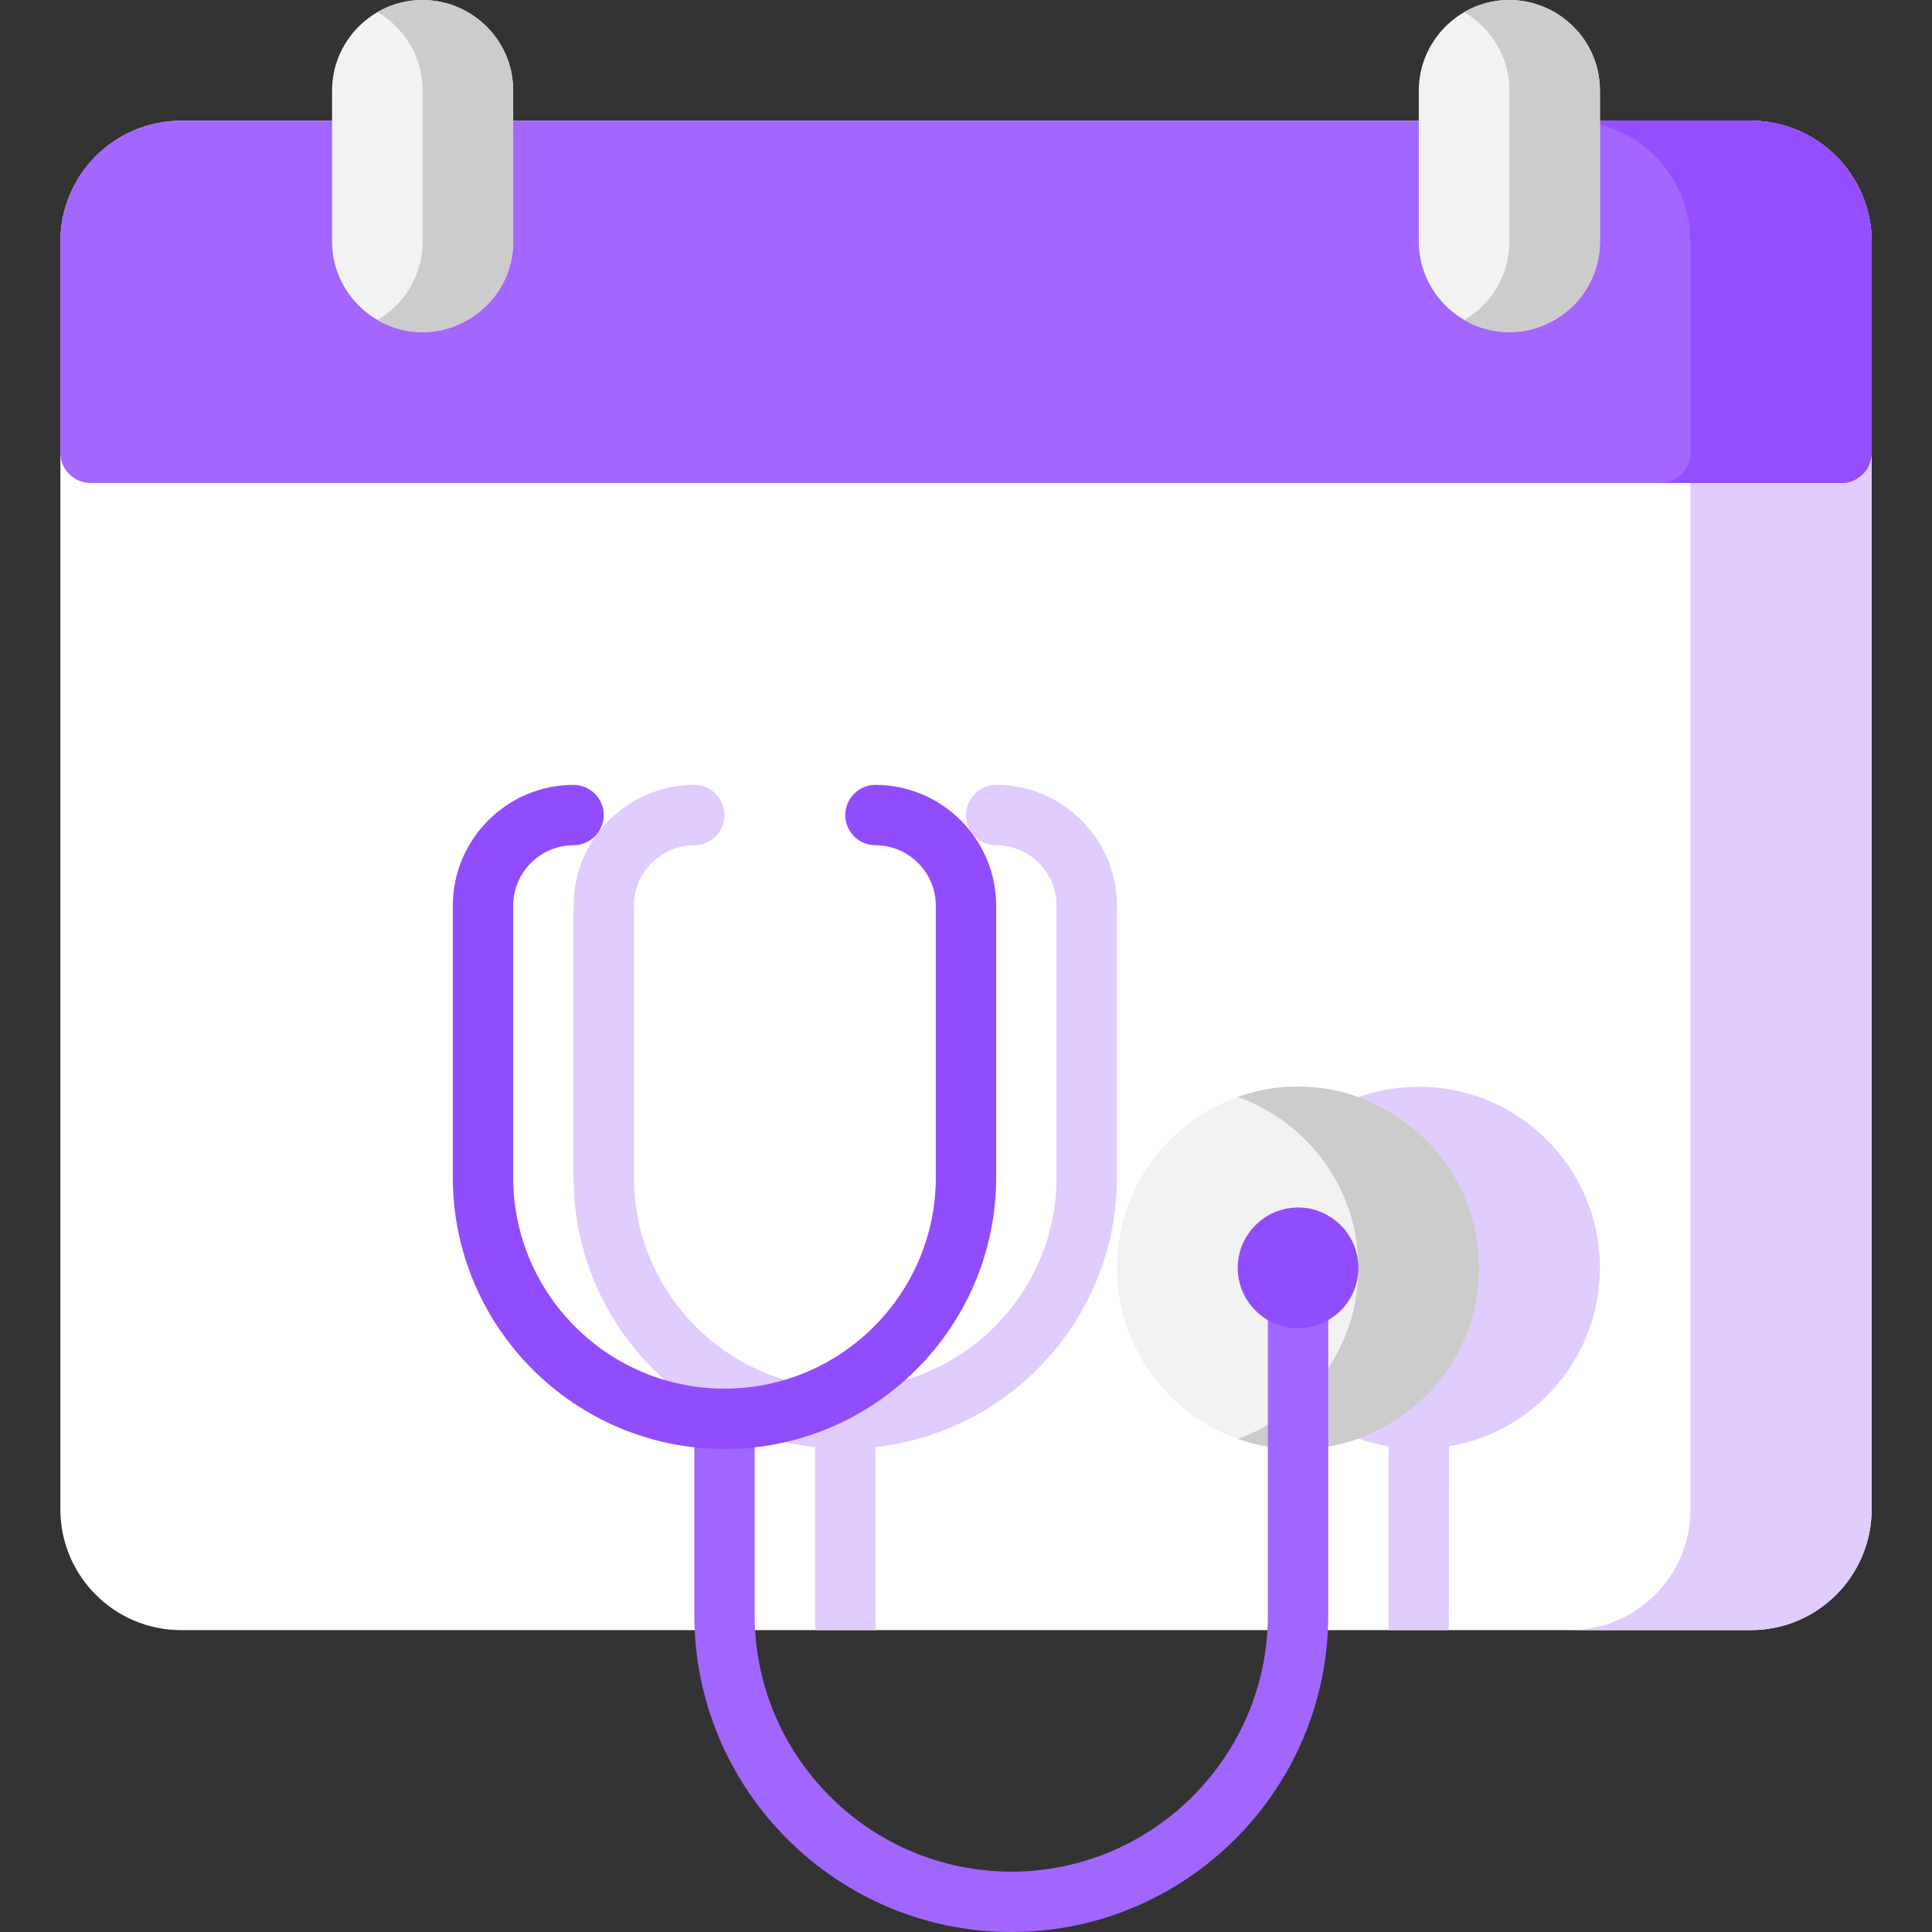 <?xml version="1.0" encoding="utf-8"?>
<!-- Generator: Adobe Illustrator 26.5.0, SVG Export Plug-In . SVG Version: 6.00 Build 0)  -->
<svg version="1.1" id="Capa_1" xmlns="http://www.w3.org/2000/svg" xmlns:xlink="http://www.w3.org/1999/xlink" x="0px" y="0px"
	 viewBox="0 0 512 512" style="enable-background:new 0 0 512 512;" xml:space="preserve">
<rect x="0" y="0" width="512" height="512" fill="#333333" stroke="none"/>
<style type="text/css">
	.st0{fill:#CC3333;}
	.st1{fill:#6600FF;}
	.st2{fill:#339933;}
	.st3{fill:#A360FF;}
	.st4{fill:#7900FF;}
	.st5{fill:#999999;}
	.st6{fill:#FFFFFF;}
	.st7{fill:#CCCCCC;}
	.st8{fill:#666666;}
	.st9{fill:#914DFD;}
	.st10{fill:#A166FD;}
	.st11{fill:#D1B0FF;}
	.st12{fill:#E0CCFF;}
	.st13{fill:#A366FF;}
	.st14{fill:#944DFF;}
	.st15{fill:#F2F2F2;}
	.st16{clip-path:url(#SVGID_00000041259548816165259460000012770512677685204138_);}
	.st17{clip-path:url(#SVGID_00000046301289624978637920000004205379672373384344_);}
	.st18{clip-path:url(#SVGID_00000155146195936027084200000016395327765402497967_);}
	.st19{clip-path:url(#SVGID_00000106859026108412914290000004724841205798669470_);}
	.st20{clip-path:url(#SVGID_00000076605779769763773100000000949958475099022212_);}
	.st21{clip-path:url(#SVGID_00000040545476898682915190000000173543165313135258_);}
	.st22{clip-path:url(#SVGID_00000162322481245940672450000004221462895520047793_);}
	.st23{clip-path:url(#SVGID_00000133500127357131403880000011791498585548656313_);}
	.st24{clip-path:url(#SVGID_00000036253216802763073980000010923482222819441308_);}
	.st25{clip-path:url(#SVGID_00000034805841856069967020000014320630570941505152_);}
	.st26{clip-path:url(#SVGID_00000080175162697069748620000002806743174016937113_);}
	.st27{clip-path:url(#SVGID_00000026885726720344702240000007202200263594973836_);}
	.st28{clip-path:url(#SVGID_00000005245715653375190710000000694543801380382616_);}
	.st29{clip-path:url(#SVGID_00000101818882129910244370000007103795205387323568_);}
	.st30{clip-path:url(#SVGID_00000170965486308382428950000002005344800428620422_);}
	.st31{clip-path:url(#SVGID_00000031191080515034941060000002743195045362402988_);}
	.st32{clip-path:url(#SVGID_00000168114195794863489330000005545069984979298187_);}
	.st33{clip-path:url(#SVGID_00000175293322369585149470000015118703263029490620_);}
	.st34{clip-path:url(#SVGID_00000165927243762549342120000009408271044932187797_);}
	.st35{clip-path:url(#SVGID_00000172426417110565275630000016587511589496754565_);}
	.st36{clip-path:url(#SVGID_00000092426389208397158700000013395018421324805765_);}
	.st37{clip-path:url(#SVGID_00000003105283304110891590000018160165892383262124_);}
	.st38{clip-path:url(#SVGID_00000014619797479272833010000005897200536826782877_);}
	.st39{clip-path:url(#SVGID_00000119096040916840547240000015188923261740639935_);}
	.st40{clip-path:url(#SVGID_00000048499639751387948470000009355594920072161211_);}
</style>
<g>
	<path class="st6" d="M496,64v336c0,17.6-14.3,32-32,32H48c-17.6,0-32-14.3-32-32V64c0-17.6,14.3-32,32-32h416
		C481.6,32,496,46.4,496,64z"/>
	<path class="st12" d="M496,64v336c0,17.6-14.3,32-32,32h-48c17.6,0,32-14.3,32-32V64c0-17.6-14.3-32-32-32h48
		C481.6,32,496,46.4,496,64z"/>
	<path class="st13" d="M496,64v56c0,4.4-3.6,8-8,8H24c-4.4,0-8-3.6-8-8V64c0-17.6,14.3-32,32-32h416C481.6,32,496,46.4,496,64z"/>
	<path class="st14" d="M496,64v56c0,4.4-3.6,8-8,8h-48c4.4,0,8-3.6,8-8V64c0-17.6-14.3-32-32-32h48C481.6,32,496,46.4,496,64z"/>
	<path class="st15" d="M136,24v40c0,13.2-10.8,24-24,24S88,77.2,88,64V24c0-13.2,10.8-24,24-24S136,10.8,136,24z"/>
	<path class="st7" d="M136,24v40c0,18.6-20.3,30-36,20.8c7.2-4.1,12-11.9,12-20.8V24c0-8.9-4.8-16.6-12-20.8
		C115.8-5.9,136,5.4,136,24z"/>
	<path class="st15" d="M424,24v40c0,13.2-10.8,24-24,24s-24-10.8-24-24V24c0-13.2,10.8-24,24-24S424,10.8,424,24z"/>
	<path class="st7" d="M424,24v40c0,18.6-20.3,30-36,20.8c7.2-4.1,12-11.9,12-20.8V24c0-8.9-4.8-16.6-12-20.8
		C403.7-5.9,424,5.4,424,24z"/>
	<path class="st12" d="M296,240v72c0,37-28,67.5-64,71.5c0,48.1,0,45.7,0.1,48.5h-16c-0.1-2.7-0.1-0.6-0.1-48.5
		c-35.9-4-64-34.5-64-71.5v-72c0-17.6,14.3-32,32-32c4.4,0,8,3.6,8,8c0,4.4-3.6,8-8,8c-8.8,0-16,7.2-16,16v72c0,30.9,25.1,56,56,56
		s56-25.1,56-56v-72c0-8.8-7.2-16-16-16c-4.4,0-8-3.6-8-8c0-4.4,3.6-8,8-8C281.6,208,296,222.4,296,240L296,240z"/>
	<path class="st12" d="M424,336c0,23.7-17.3,43.5-40,47.3c0,48.4,0,46-0.1,48.7h-16c0.2-2.7,0.1-0.1,0.1-48.7
		c-22.7-3.8-40-23.6-40-47.3c0-26.5,21.5-48,48-48C402.5,288,424,309.5,424,336z"/>
	<circle class="st15" cx="344" cy="336" r="48"/>
	<path class="st7" d="M392,336c0,33.1-32.9,56.3-64,45.3c18.6-6.6,32-24.4,32-45.3s-13.4-38.7-32-45.3C359.2,279.7,392,303,392,336z
		"/>
	<path class="st10" d="M268,512c-46.3,0-84-37.7-84-84v-52c0-4.4,3.6-8,8-8s8,3.6,8,8v52c0,37.5,30.5,68,68,68s68-30.5,68-68v-84
		c0-4.4,3.6-8,8-8s8,3.6,8,8v84C352,474.3,314.3,512,268,512z"/>
	<g>
		<path class="st9" d="M192,384c-39.7,0-72-32.3-72-72v-72c0-17.6,14.4-32,32-32c4.4,0,8,3.6,8,8c0,4.4-3.6,8-8,8
			c-8.8,0-16,7.2-16,16v72c0,30.9,25.1,56,56,56s56-25.1,56-56v-72c0-8.8-7.2-16-16-16c-4.4,0-8-3.6-8-8c0-4.4,3.6-8,8-8
			c17.6,0,32,14.4,32,32v72C264,351.7,231.7,384,192,384z"/>
		<path class="st9" d="M344,352c-8.8,0-16-7.2-16-16s7.2-16,16-16s16,7.2,16,16S352.8,352,344,352z M344,336L344,336
			C344,336,344,336,344,336z"/>
	</g>
</g>
</svg>
